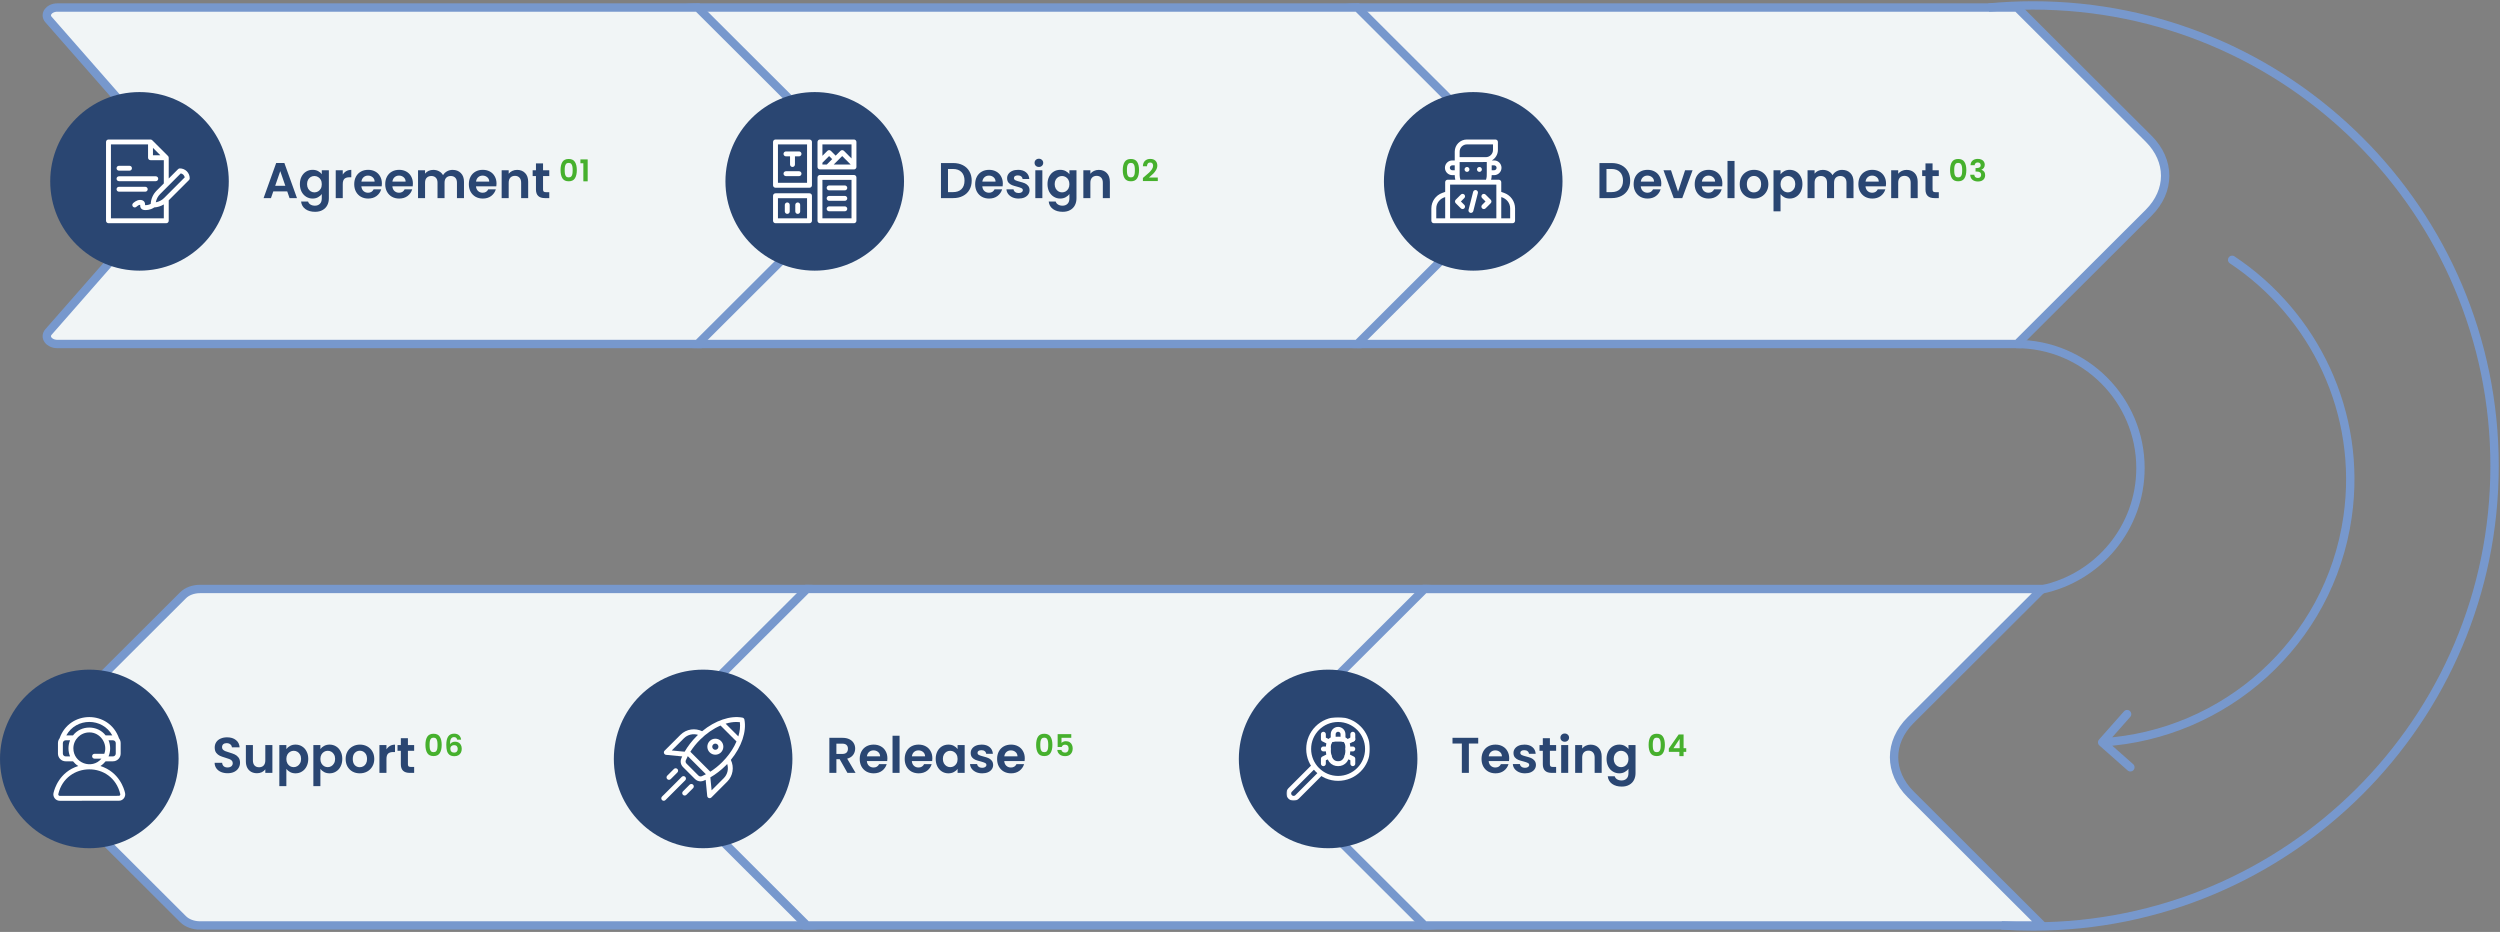 <svg width="896" height="334" viewBox="0 0 896 334" fill="none" xmlns="http://www.w3.org/2000/svg">
<rect x="0" y="0" width="896" height="334" fill="#808080" stroke="none"/>
<g clip-path="url(#clip0_85_691)">
<path d="M71.677 331.678H289.206C305.893 331.678 319.423 321.677 319.423 309.346V233.421C319.423 221.091 305.893 211.09 289.206 211.09H71.677C69.282 211.09 67.031 211.926 65.604 213.351L20.755 258.097C12.838 265.995 12.838 276.788 20.755 284.679L65.604 329.424C67.031 330.849 69.282 331.685 71.677 331.685V331.678Z" fill="#F1F5F6" stroke="#7798CD" stroke-width="3" stroke-miterlimit="10"/>
<path d="M289.206 331.678H510.542C527.229 331.678 540.759 321.677 540.759 309.346V233.421C540.759 221.091 527.229 211.09 510.542 211.09H289.206L242.098 258.089C234.182 265.988 234.182 276.78 242.098 284.671L289.206 331.67V331.678Z" fill="#F1F5F6" stroke="#7798CD" stroke-width="3" stroke-miterlimit="10"/>
<path d="M510.542 331.678H731.878L684.771 284.679C676.854 276.78 676.854 265.988 684.771 258.097L731.878 211.098H510.542L463.435 258.097C455.518 265.995 455.518 276.788 463.435 284.679L510.542 331.678Z" fill="#F1F5F6" stroke="#7798CD" stroke-width="3" stroke-miterlimit="10"/>
<path d="M722.95 123.287H486.505C469.818 123.287 456.289 113.286 456.289 100.956V25.031C456.289 12.7 469.818 2.699 486.505 2.699H722.95L770.057 49.698C777.974 57.597 777.974 68.389 770.057 76.281L722.95 123.28V123.287Z" fill="#F1F5F6" stroke="#7798CD" stroke-width="3" stroke-miterlimit="10"/>
<path d="M486.505 123.287H250.061C233.373 123.287 219.844 113.286 219.844 100.956V25.031C219.844 12.7 233.373 2.699 250.061 2.699H486.505L533.613 49.698C541.529 57.597 541.529 68.389 533.613 76.281L486.505 123.28V123.287Z" fill="#F1F5F6" stroke="#7798CD" stroke-width="3" stroke-miterlimit="10"/>
<path d="M250.06 123.287H20.558C17.567 123.287 15.761 120.838 17.385 118.976L53.675 77.599C61.471 68.714 61.471 57.273 53.675 48.387L17.393 7.01C15.761 5.156 17.567 2.699 20.566 2.699H250.06L297.168 49.698C305.085 57.597 305.085 68.389 297.168 76.281L250.06 123.28V123.287Z" fill="#F1F5F6" stroke="#7798CD" stroke-width="3" stroke-miterlimit="10"/>
<path d="M752.292 265.061C751.743 265.681 751.801 266.629 752.422 267.178L762.533 276.123C763.154 276.672 764.102 276.614 764.65 275.993C765.199 275.373 765.141 274.425 764.521 273.876L755.533 265.925L763.484 256.937C764.033 256.317 763.975 255.369 763.354 254.82C762.734 254.271 761.786 254.329 761.237 254.95L752.292 265.061ZM800.831 91.877C800.141 91.418 799.21 91.606 798.751 92.296C798.292 92.985 798.479 93.916 799.169 94.375L800.831 91.877ZM839.891 185.028C833.513 229.39 796.601 261.908 753.324 264.558L753.507 267.552C798.164 264.818 836.275 231.264 842.86 185.455L839.891 185.028ZM799.169 94.375C828.191 113.677 845.155 148.408 839.891 185.028L842.86 185.455C848.296 147.64 830.774 111.792 800.831 91.877L799.169 94.375Z" fill="#7798CD"/>
<path d="M722.572 123.287C747.183 123.287 767.141 143.199 767.141 167.754C767.141 189.188 751.927 207.088 731.69 211.286" stroke="#7798CD" stroke-width="3" stroke-miterlimit="10"/>
<path d="M712.744 2.699C717.964 2.202 723.259 1.945 728.615 1.945C819.982 1.945 894.051 75.843 894.051 167C894.051 258.157 819.982 332.055 728.615 332.055C724.831 332.055 721.084 331.927 717.359 331.678" stroke="#7798CD" stroke-width="3" stroke-miterlimit="10"/>
<path d="M81.58 277.126C80.704 277.126 79.912 276.976 79.204 276.676C78.508 276.376 77.956 275.944 77.548 275.38C77.14 274.816 76.93 274.15 76.918 273.382H79.618C79.654 273.898 79.834 274.306 80.158 274.606C80.494 274.906 80.95 275.056 81.526 275.056C82.114 275.056 82.576 274.918 82.912 274.642C83.248 274.354 83.416 273.982 83.416 273.526C83.416 273.154 83.302 272.848 83.074 272.608C82.846 272.368 82.558 272.182 82.21 272.05C81.874 271.906 81.406 271.75 80.806 271.582C79.99 271.342 79.324 271.108 78.808 270.88C78.304 270.64 77.866 270.286 77.494 269.818C77.134 269.338 76.954 268.702 76.954 267.91C76.954 267.166 77.14 266.518 77.512 265.966C77.884 265.414 78.406 264.994 79.078 264.706C79.75 264.406 80.518 264.256 81.382 264.256C82.678 264.256 83.728 264.574 84.532 265.21C85.348 265.834 85.798 266.71 85.882 267.838H83.11C83.086 267.406 82.9 267.052 82.552 266.776C82.216 266.488 81.766 266.344 81.202 266.344C80.71 266.344 80.314 266.47 80.014 266.722C79.726 266.974 79.582 267.34 79.582 267.82C79.582 268.156 79.69 268.438 79.906 268.666C80.134 268.882 80.41 269.062 80.734 269.206C81.07 269.338 81.538 269.494 82.138 269.674C82.954 269.914 83.62 270.154 84.136 270.394C84.652 270.634 85.096 270.994 85.468 271.474C85.84 271.954 86.026 272.584 86.026 273.364C86.026 274.036 85.852 274.66 85.504 275.236C85.156 275.812 84.646 276.274 83.974 276.622C83.302 276.958 82.504 277.126 81.58 277.126ZM97.625 267.028V277H95.087V275.74C94.763 276.172 94.337 276.514 93.809 276.766C93.293 277.006 92.729 277.126 92.117 277.126C91.337 277.126 90.647 276.964 90.047 276.64C89.447 276.304 88.973 275.818 88.625 275.182C88.289 274.534 88.121 273.766 88.121 272.878V267.028H90.641V272.518C90.641 273.31 90.839 273.922 91.235 274.354C91.631 274.774 92.171 274.984 92.855 274.984C93.551 274.984 94.097 274.774 94.493 274.354C94.889 273.922 95.087 273.31 95.087 272.518V267.028H97.625ZM102.631 268.468C102.955 268.012 103.399 267.634 103.963 267.334C104.539 267.022 105.193 266.866 105.925 266.866C106.777 266.866 107.545 267.076 108.229 267.496C108.925 267.916 109.471 268.516 109.867 269.296C110.275 270.064 110.479 270.958 110.479 271.978C110.479 272.998 110.275 273.904 109.867 274.696C109.471 275.476 108.925 276.082 108.229 276.514C107.545 276.946 106.777 277.162 105.925 277.162C105.193 277.162 104.545 277.012 103.981 276.712C103.429 276.412 102.979 276.034 102.631 275.578V281.752H100.111V267.028H102.631V268.468ZM107.905 271.978C107.905 271.378 107.779 270.862 107.527 270.43C107.287 269.986 106.963 269.65 106.555 269.422C106.159 269.194 105.727 269.08 105.259 269.08C104.803 269.08 104.371 269.2 103.963 269.44C103.567 269.668 103.243 270.004 102.991 270.448C102.751 270.892 102.631 271.414 102.631 272.014C102.631 272.614 102.751 273.136 102.991 273.58C103.243 274.024 103.567 274.366 103.963 274.606C104.371 274.834 104.803 274.948 105.259 274.948C105.727 274.948 106.159 274.828 106.555 274.588C106.963 274.348 107.287 274.006 107.527 273.562C107.779 273.118 107.905 272.59 107.905 271.978ZM114.83 268.468C115.154 268.012 115.598 267.634 116.162 267.334C116.738 267.022 117.392 266.866 118.124 266.866C118.976 266.866 119.744 267.076 120.428 267.496C121.124 267.916 121.67 268.516 122.066 269.296C122.474 270.064 122.678 270.958 122.678 271.978C122.678 272.998 122.474 273.904 122.066 274.696C121.67 275.476 121.124 276.082 120.428 276.514C119.744 276.946 118.976 277.162 118.124 277.162C117.392 277.162 116.744 277.012 116.18 276.712C115.628 276.412 115.178 276.034 114.83 275.578V281.752H112.31V267.028H114.83V268.468ZM120.104 271.978C120.104 271.378 119.978 270.862 119.726 270.43C119.486 269.986 119.162 269.65 118.754 269.422C118.358 269.194 117.926 269.08 117.458 269.08C117.002 269.08 116.57 269.2 116.162 269.44C115.766 269.668 115.442 270.004 115.19 270.448C114.95 270.892 114.83 271.414 114.83 272.014C114.83 272.614 114.95 273.136 115.19 273.58C115.442 274.024 115.766 274.366 116.162 274.606C116.57 274.834 117.002 274.948 117.458 274.948C117.926 274.948 118.358 274.828 118.754 274.588C119.162 274.348 119.486 274.006 119.726 273.562C119.978 273.118 120.104 272.59 120.104 271.978ZM128.938 277.162C127.978 277.162 127.114 276.952 126.346 276.532C125.578 276.1 124.972 275.494 124.528 274.714C124.096 273.934 123.88 273.034 123.88 272.014C123.88 270.994 124.102 270.094 124.546 269.314C125.002 268.534 125.62 267.934 126.4 267.514C127.18 267.082 128.05 266.866 129.01 266.866C129.97 266.866 130.84 267.082 131.62 267.514C132.4 267.934 133.012 268.534 133.456 269.314C133.912 270.094 134.14 270.994 134.14 272.014C134.14 273.034 133.906 273.934 133.438 274.714C132.982 275.494 132.358 276.1 131.566 276.532C130.786 276.952 129.91 277.162 128.938 277.162ZM128.938 274.966C129.394 274.966 129.82 274.858 130.216 274.642C130.624 274.414 130.948 274.078 131.188 273.634C131.428 273.19 131.548 272.65 131.548 272.014C131.548 271.066 131.296 270.34 130.792 269.836C130.3 269.32 129.694 269.062 128.974 269.062C128.254 269.062 127.648 269.32 127.156 269.836C126.676 270.34 126.436 271.066 126.436 272.014C126.436 272.962 126.67 273.694 127.138 274.21C127.618 274.714 128.218 274.966 128.938 274.966ZM138.508 268.576C138.832 268.048 139.252 267.634 139.768 267.334C140.296 267.034 140.896 266.884 141.568 266.884V269.53H140.902C140.11 269.53 139.51 269.716 139.102 270.088C138.706 270.46 138.508 271.108 138.508 272.032V277H135.988V267.028H138.508V268.576ZM146.199 269.098V273.922C146.199 274.258 146.277 274.504 146.433 274.66C146.601 274.804 146.877 274.876 147.261 274.876H148.431V277H146.847C144.723 277 143.661 275.968 143.661 273.904V269.098H142.473V267.028H143.661V264.562H146.199V267.028H148.431V269.098H146.199Z" fill="#2A4672"/>
<path d="M152.472 266.961C152.472 265.715 152.695 264.74 153.141 264.034C153.595 263.328 154.344 262.976 155.388 262.976C156.432 262.976 157.177 263.328 157.623 264.034C158.077 264.74 158.304 265.715 158.304 266.961C158.304 268.214 158.077 269.196 157.623 269.909C157.177 270.622 156.432 270.978 155.388 270.978C154.344 270.978 153.595 270.622 153.141 269.909C152.695 269.196 152.472 268.214 152.472 266.961ZM156.813 266.961C156.813 266.428 156.777 265.982 156.705 265.622C156.641 265.254 156.504 264.956 156.295 264.725C156.093 264.495 155.791 264.38 155.388 264.38C154.985 264.38 154.679 264.495 154.47 264.725C154.268 264.956 154.131 265.254 154.059 265.622C153.995 265.982 153.962 266.428 153.962 266.961C153.962 267.508 153.995 267.969 154.059 268.343C154.124 268.71 154.261 269.009 154.47 269.24C154.679 269.463 154.985 269.574 155.388 269.574C155.791 269.574 156.097 269.463 156.306 269.24C156.515 269.009 156.651 268.71 156.716 268.343C156.781 267.969 156.813 267.508 156.813 266.961ZM163.86 265.092C163.788 264.79 163.662 264.563 163.482 264.412C163.309 264.261 163.057 264.185 162.726 264.185C162.229 264.185 161.862 264.387 161.625 264.79C161.394 265.186 161.275 265.834 161.268 266.734C161.441 266.446 161.693 266.223 162.024 266.064C162.355 265.899 162.715 265.816 163.104 265.816C163.572 265.816 163.986 265.917 164.346 266.118C164.706 266.32 164.987 266.615 165.189 267.004C165.39 267.386 165.491 267.846 165.491 268.386C165.491 268.898 165.387 269.355 165.178 269.758C164.976 270.154 164.677 270.464 164.281 270.687C163.885 270.91 163.414 271.022 162.867 271.022C162.118 271.022 161.527 270.856 161.095 270.525C160.671 270.194 160.372 269.733 160.199 269.142C160.033 268.545 159.951 267.81 159.951 266.939C159.951 265.622 160.177 264.628 160.631 263.958C161.085 263.282 161.801 262.943 162.78 262.943C163.536 262.943 164.123 263.148 164.541 263.559C164.958 263.969 165.199 264.48 165.264 265.092H163.86ZM162.759 267.058C162.377 267.058 162.057 267.17 161.797 267.393C161.538 267.616 161.409 267.94 161.409 268.365C161.409 268.79 161.527 269.124 161.765 269.369C162.01 269.614 162.352 269.736 162.791 269.736C163.18 269.736 163.486 269.618 163.709 269.38C163.939 269.142 164.055 268.822 164.055 268.419C164.055 268.001 163.943 267.67 163.72 267.425C163.504 267.18 163.183 267.058 162.759 267.058Z" fill="#46B02D"/>
<circle cx="32" cy="272" r="32" fill="#2A4672"/>
<g clip-path="url(#clip1_85_691)">
<path d="M44.828 284.236C44.491 282.691 42.732 276.683 35.974 274.537C36.692 274.086 37.328 273.516 37.855 272.855H40.483C42.007 272.855 43.246 271.615 43.246 270.092V266.325C43.246 265.686 43.028 265.098 42.663 264.63C39.139 254.466 24.89 254.448 21.353 264.63C20.988 265.098 20.77 265.687 20.77 266.325V270.092C20.77 271.615 22.009 272.855 23.533 272.855H26.162C26.688 273.516 27.324 274.086 28.042 274.537C21.287 276.682 19.515 282.688 19.174 284.231C18.878 285.535 19.86 287 21.417 287C25.998 287 38.167 287 42.599 286.986C44.117 286.986 45.117 285.582 44.828 284.236ZM41.487 266.325V270.092C41.487 270.645 41.037 271.095 40.483 271.095H38.901C39.67 269.292 39.67 267.124 38.901 265.321H40.483C41.037 265.321 41.487 265.772 41.487 266.325ZM25.115 271.095H23.533C22.979 271.095 22.529 270.645 22.529 270.092V266.325C22.529 265.772 22.98 265.321 23.533 265.321H25.115C24.346 267.124 24.346 269.292 25.115 271.095ZM23.768 263.562C27.299 257.135 36.719 257.139 40.248 263.562H37.855C34.98 259.821 29.035 259.822 26.162 263.562H23.768ZM26.296 268.208C26.296 265.059 28.858 262.496 32.008 262.496C35.892 262.421 38.761 266.544 37.379 270.154H33.892C32.726 270.197 32.726 271.87 33.892 271.913H36.352C32.972 275.914 26.296 273.509 26.296 268.208ZM43.002 285.035C42.903 285.157 42.756 285.226 42.596 285.226C38.164 285.24 25.997 285.24 21.417 285.24C21.092 285.248 20.822 284.922 20.894 284.603C23.609 272.904 40.26 272.645 43.108 284.605C43.139 284.758 43.1 284.914 43.002 285.035Z" fill="white"/>
</g>
<path d="M303.722 277L300.95 272.104H299.762V277H297.242V264.436H301.958C302.93 264.436 303.758 264.61 304.442 264.958C305.126 265.294 305.636 265.756 305.972 266.344C306.32 266.92 306.494 267.568 306.494 268.288C306.494 269.116 306.254 269.866 305.774 270.538C305.294 271.198 304.58 271.654 303.632 271.906L306.638 277H303.722ZM299.762 270.214H301.868C302.552 270.214 303.062 270.052 303.398 269.728C303.734 269.392 303.902 268.93 303.902 268.342C303.902 267.766 303.734 267.322 303.398 267.01C303.062 266.686 302.552 266.524 301.868 266.524H299.762V270.214ZM318.043 271.798C318.043 272.158 318.019 272.482 317.971 272.77H310.681C310.741 273.49 310.993 274.054 311.437 274.462C311.881 274.87 312.427 275.074 313.075 275.074C314.011 275.074 314.677 274.672 315.073 273.868H317.791C317.503 274.828 316.951 275.62 316.135 276.244C315.319 276.856 314.317 277.162 313.129 277.162C312.169 277.162 311.305 276.952 310.537 276.532C309.781 276.1 309.187 275.494 308.755 274.714C308.335 273.934 308.125 273.034 308.125 272.014C308.125 270.982 308.335 270.076 308.755 269.296C309.175 268.516 309.763 267.916 310.519 267.496C311.275 267.076 312.145 266.866 313.129 266.866C314.077 266.866 314.923 267.07 315.667 267.478C316.423 267.886 317.005 268.468 317.413 269.224C317.833 269.968 318.043 270.826 318.043 271.798ZM315.433 271.078C315.421 270.43 315.187 269.914 314.731 269.53C314.275 269.134 313.717 268.936 313.057 268.936C312.433 268.936 311.905 269.128 311.473 269.512C311.053 269.884 310.795 270.406 310.699 271.078H315.433ZM322.403 263.68V277H319.883V263.68H322.403ZM334.162 271.798C334.162 272.158 334.138 272.482 334.09 272.77H326.8C326.86 273.49 327.112 274.054 327.556 274.462C328 274.87 328.546 275.074 329.194 275.074C330.13 275.074 330.796 274.672 331.192 273.868H333.91C333.622 274.828 333.07 275.62 332.254 276.244C331.438 276.856 330.436 277.162 329.248 277.162C328.288 277.162 327.424 276.952 326.656 276.532C325.9 276.1 325.306 275.494 324.874 274.714C324.454 273.934 324.244 273.034 324.244 272.014C324.244 270.982 324.454 270.076 324.874 269.296C325.294 268.516 325.882 267.916 326.638 267.496C327.394 267.076 328.264 266.866 329.248 266.866C330.196 266.866 331.042 267.07 331.786 267.478C332.542 267.886 333.124 268.468 333.532 269.224C333.952 269.968 334.162 270.826 334.162 271.798ZM331.552 271.078C331.54 270.43 331.306 269.914 330.85 269.53C330.394 269.134 329.836 268.936 329.176 268.936C328.552 268.936 328.024 269.128 327.592 269.512C327.172 269.884 326.914 270.406 326.818 271.078H331.552ZM335.354 271.978C335.354 270.97 335.552 270.076 335.948 269.296C336.356 268.516 336.902 267.916 337.586 267.496C338.282 267.076 339.056 266.866 339.908 266.866C340.652 266.866 341.3 267.016 341.852 267.316C342.416 267.616 342.866 267.994 343.202 268.45V267.028H345.74V277H343.202V275.542C342.878 276.01 342.428 276.4 341.852 276.712C341.288 277.012 340.634 277.162 339.89 277.162C339.05 277.162 338.282 276.946 337.586 276.514C336.902 276.082 336.356 275.476 335.948 274.696C335.552 273.904 335.354 272.998 335.354 271.978ZM343.202 272.014C343.202 271.402 343.082 270.88 342.842 270.448C342.602 270.004 342.278 269.668 341.87 269.44C341.462 269.2 341.024 269.08 340.556 269.08C340.088 269.08 339.656 269.194 339.26 269.422C338.864 269.65 338.54 269.986 338.288 270.43C338.048 270.862 337.928 271.378 337.928 271.978C337.928 272.578 338.048 273.106 338.288 273.562C338.54 274.006 338.864 274.348 339.26 274.588C339.668 274.828 340.1 274.948 340.556 274.948C341.024 274.948 341.462 274.834 341.87 274.606C342.278 274.366 342.602 274.03 342.842 273.598C343.082 273.154 343.202 272.626 343.202 272.014ZM352.017 277.162C351.201 277.162 350.469 277.018 349.821 276.73C349.173 276.43 348.657 276.028 348.273 275.524C347.901 275.02 347.697 274.462 347.661 273.85H350.199C350.247 274.234 350.433 274.552 350.757 274.804C351.093 275.056 351.507 275.182 351.999 275.182C352.479 275.182 352.851 275.086 353.115 274.894C353.391 274.702 353.529 274.456 353.529 274.156C353.529 273.832 353.361 273.592 353.025 273.436C352.701 273.268 352.179 273.088 351.459 272.896C350.715 272.716 350.103 272.53 349.623 272.338C349.155 272.146 348.747 271.852 348.399 271.456C348.063 271.06 347.895 270.526 347.895 269.854C347.895 269.302 348.051 268.798 348.363 268.342C348.687 267.886 349.143 267.526 349.731 267.262C350.331 266.998 351.033 266.866 351.837 266.866C353.025 266.866 353.973 267.166 354.681 267.766C355.389 268.354 355.779 269.152 355.851 270.16H353.439C353.403 269.764 353.235 269.452 352.935 269.224C352.647 268.984 352.257 268.864 351.765 268.864C351.309 268.864 350.955 268.948 350.703 269.116C350.463 269.284 350.343 269.518 350.343 269.818C350.343 270.154 350.511 270.412 350.847 270.592C351.183 270.76 351.705 270.934 352.413 271.114C353.133 271.294 353.727 271.48 354.195 271.672C354.663 271.864 355.065 272.164 355.401 272.572C355.749 272.968 355.929 273.496 355.941 274.156C355.941 274.732 355.779 275.248 355.455 275.704C355.143 276.16 354.687 276.52 354.087 276.784C353.499 277.036 352.809 277.162 352.017 277.162ZM367.28 271.798C367.28 272.158 367.256 272.482 367.208 272.77H359.918C359.978 273.49 360.23 274.054 360.674 274.462C361.118 274.87 361.664 275.074 362.312 275.074C363.248 275.074 363.914 274.672 364.31 273.868H367.028C366.74 274.828 366.188 275.62 365.372 276.244C364.556 276.856 363.554 277.162 362.366 277.162C361.406 277.162 360.542 276.952 359.774 276.532C359.018 276.1 358.424 275.494 357.992 274.714C357.572 273.934 357.362 273.034 357.362 272.014C357.362 270.982 357.572 270.076 357.992 269.296C358.412 268.516 359 267.916 359.756 267.496C360.512 267.076 361.382 266.866 362.366 266.866C363.314 266.866 364.16 267.07 364.904 267.478C365.66 267.886 366.242 268.468 366.65 269.224C367.07 269.968 367.28 270.826 367.28 271.798ZM364.67 271.078C364.658 270.43 364.424 269.914 363.968 269.53C363.512 269.134 362.954 268.936 362.294 268.936C361.67 268.936 361.142 269.128 360.71 269.512C360.29 269.884 360.032 270.406 359.936 271.078H364.67Z" fill="#2A4672"/>
<path d="M371.347 266.961C371.347 265.715 371.57 264.74 372.016 264.034C372.47 263.328 373.219 262.976 374.263 262.976C375.307 262.976 376.052 263.328 376.498 264.034C376.952 264.74 377.179 265.715 377.179 266.961C377.179 268.214 376.952 269.196 376.498 269.909C376.052 270.622 375.307 270.978 374.263 270.978C373.219 270.978 372.47 270.622 372.016 269.909C371.57 269.196 371.347 268.214 371.347 266.961ZM375.688 266.961C375.688 266.428 375.652 265.982 375.58 265.622C375.516 265.254 375.379 264.956 375.17 264.725C374.968 264.495 374.666 264.38 374.263 264.38C373.86 264.38 373.554 264.495 373.345 264.725C373.143 264.956 373.006 265.254 372.934 265.622C372.87 265.982 372.837 266.428 372.837 266.961C372.837 267.508 372.87 267.969 372.934 268.343C372.999 268.71 373.136 269.009 373.345 269.24C373.554 269.463 373.86 269.574 374.263 269.574C374.666 269.574 374.972 269.463 375.181 269.24C375.39 269.009 375.526 268.71 375.591 268.343C375.656 267.969 375.688 267.508 375.688 266.961ZM383.945 264.434H380.446V266.28C380.597 266.093 380.813 265.942 381.094 265.827C381.374 265.704 381.673 265.643 381.99 265.643C382.566 265.643 383.038 265.769 383.405 266.021C383.772 266.273 384.038 266.597 384.204 266.993C384.37 267.382 384.452 267.8 384.452 268.246C384.452 269.074 384.215 269.74 383.74 270.244C383.272 270.748 382.602 271 381.731 271C380.91 271 380.255 270.795 379.765 270.384C379.276 269.974 378.998 269.438 378.934 268.775H380.402C380.467 269.063 380.611 269.294 380.834 269.466C381.065 269.639 381.356 269.726 381.709 269.726C382.134 269.726 382.454 269.592 382.67 269.326C382.886 269.06 382.994 268.707 382.994 268.268C382.994 267.821 382.883 267.483 382.66 267.252C382.444 267.015 382.123 266.896 381.698 266.896C381.396 266.896 381.144 266.972 380.942 267.123C380.741 267.274 380.597 267.476 380.51 267.728H379.063V263.105H383.945V264.434Z" fill="#46B02D"/>
<circle cx="252" cy="272" r="32" fill="#2A4672"/>
<g clip-path="url(#clip2_85_691)">
<path d="M266.796 257.893C266.728 257.542 266.453 257.268 266.102 257.199C261.768 256.354 256.302 258.239 251.64 262.068C250.428 261.48 249.035 261.261 247.693 261.454C246.233 261.664 244.91 262.325 243.869 263.367L238.192 269.043C237.952 269.283 237.872 269.641 237.987 269.961C238.102 270.281 238.391 270.506 238.73 270.539L244.501 271.094C244.395 271.319 244.293 271.546 244.196 271.772C243.726 272.873 243.959 274.082 244.805 274.928L249.067 279.19C249.624 279.747 250.338 280.038 251.076 280.038C251.458 280.038 251.847 279.96 252.223 279.799C252.453 279.701 252.682 279.598 252.911 279.49L253.467 285.277C253.5 285.615 253.725 285.905 254.045 286.02C254.142 286.054 254.242 286.071 254.342 286.071C254.571 286.071 254.795 285.982 254.963 285.814L260.64 280.138C262.702 278.075 263.201 274.939 261.931 272.352C265.774 267.674 267.633 262.186 266.796 257.893ZM254.567 276.576L247.419 269.428C248.379 267.914 249.547 266.46 250.882 265.125C253.149 262.858 255.707 261.118 258.246 260.033L263.957 265.745C263.092 267.773 261.809 269.819 260.168 271.718C259.757 272.194 259.32 272.663 258.87 273.113C257.535 274.448 256.081 275.616 254.567 276.576ZM263.927 258.753C264.349 258.753 264.763 258.778 265.166 258.828C265.361 260.396 265.166 262.134 264.622 263.924L260.065 259.368C261.394 258.964 262.696 258.753 263.927 258.753ZM240.753 268.968L245.111 264.609C246.434 263.287 248.41 262.83 250.165 263.37C249.988 263.538 249.813 263.709 249.639 263.883C247.945 265.576 246.499 267.456 245.376 269.412L240.753 268.968ZM251.532 278.183C251.099 278.368 250.642 278.28 250.309 277.947L246.048 273.686C245.715 273.353 245.627 272.896 245.812 272.463C246.021 271.973 246.254 271.485 246.508 271.001L252.994 277.487C252.51 277.742 252.022 277.974 251.532 278.183ZM259.397 278.895L255.038 283.254L254.592 278.613C256.546 277.491 258.422 276.047 260.113 274.356C260.288 274.181 260.461 274.001 260.632 273.821C261.19 275.582 260.744 277.548 259.397 278.895Z" fill="white"/>
<path d="M258.406 265.589C257.287 264.47 255.467 264.47 254.349 265.589C253.23 266.708 253.23 268.528 254.349 269.646C254.89 270.188 255.611 270.487 256.377 270.487C257.144 270.487 257.864 270.188 258.406 269.646C259.525 268.528 259.525 266.708 258.406 265.589ZM257.163 268.404C256.953 268.614 256.674 268.729 256.377 268.729C256.08 268.729 255.801 268.614 255.591 268.404C255.158 267.97 255.158 267.265 255.591 266.832C255.808 266.615 256.093 266.507 256.377 266.507C256.662 266.507 256.947 266.615 257.163 266.832C257.597 267.265 257.597 267.97 257.163 268.404Z" fill="white"/>
<path d="M245.59 278.416C245.247 278.072 244.691 278.072 244.348 278.416L237.264 285.499C236.921 285.843 236.921 286.399 237.264 286.742C237.435 286.914 237.66 287 237.885 287C238.11 287 238.335 286.914 238.506 286.742L245.59 279.658C245.933 279.315 245.933 278.759 245.59 278.416Z" fill="white"/>
<path d="M240.383 279.236L242.775 276.844C243.119 276.501 243.119 275.944 242.775 275.601C242.432 275.258 241.876 275.258 241.533 275.601L239.14 277.994C238.797 278.337 238.797 278.893 239.14 279.236C239.312 279.408 239.537 279.494 239.761 279.494C239.986 279.494 240.211 279.408 240.383 279.236Z" fill="white"/>
<path d="M247.162 281.231L244.77 283.624C244.427 283.967 244.427 284.523 244.77 284.866C244.941 285.038 245.166 285.124 245.391 285.124C245.616 285.124 245.841 285.038 246.012 284.866L248.405 282.474C248.748 282.131 248.748 281.574 248.405 281.231C248.062 280.888 247.505 280.888 247.162 281.231Z" fill="white"/>
</g>
<path d="M529.792 264.436V266.47H526.444V277H523.924V266.47H520.576V264.436H529.792ZM540.901 271.798C540.901 272.158 540.877 272.482 540.829 272.77H533.539C533.599 273.49 533.851 274.054 534.295 274.462C534.739 274.87 535.285 275.074 535.933 275.074C536.869 275.074 537.535 274.672 537.931 273.868H540.649C540.361 274.828 539.809 275.62 538.993 276.244C538.177 276.856 537.175 277.162 535.987 277.162C535.027 277.162 534.163 276.952 533.395 276.532C532.639 276.1 532.045 275.494 531.613 274.714C531.193 273.934 530.983 273.034 530.983 272.014C530.983 270.982 531.193 270.076 531.613 269.296C532.033 268.516 532.621 267.916 533.377 267.496C534.133 267.076 535.003 266.866 535.987 266.866C536.935 266.866 537.781 267.07 538.525 267.478C539.281 267.886 539.863 268.468 540.271 269.224C540.691 269.968 540.901 270.826 540.901 271.798ZM538.291 271.078C538.279 270.43 538.045 269.914 537.589 269.53C537.133 269.134 536.575 268.936 535.915 268.936C535.291 268.936 534.763 269.128 534.331 269.512C533.911 269.884 533.653 270.406 533.557 271.078H538.291ZM546.556 277.162C545.74 277.162 545.008 277.018 544.36 276.73C543.712 276.43 543.196 276.028 542.812 275.524C542.44 275.02 542.236 274.462 542.2 273.85H544.738C544.786 274.234 544.972 274.552 545.296 274.804C545.632 275.056 546.046 275.182 546.538 275.182C547.018 275.182 547.39 275.086 547.654 274.894C547.93 274.702 548.068 274.456 548.068 274.156C548.068 273.832 547.9 273.592 547.564 273.436C547.24 273.268 546.718 273.088 545.998 272.896C545.254 272.716 544.642 272.53 544.162 272.338C543.694 272.146 543.286 271.852 542.938 271.456C542.602 271.06 542.434 270.526 542.434 269.854C542.434 269.302 542.59 268.798 542.902 268.342C543.226 267.886 543.682 267.526 544.27 267.262C544.87 266.998 545.572 266.866 546.376 266.866C547.564 266.866 548.512 267.166 549.22 267.766C549.928 268.354 550.318 269.152 550.39 270.16H547.978C547.942 269.764 547.774 269.452 547.474 269.224C547.186 268.984 546.796 268.864 546.304 268.864C545.848 268.864 545.494 268.948 545.242 269.116C545.002 269.284 544.882 269.518 544.882 269.818C544.882 270.154 545.05 270.412 545.386 270.592C545.722 270.76 546.244 270.934 546.952 271.114C547.672 271.294 548.266 271.48 548.734 271.672C549.202 271.864 549.604 272.164 549.94 272.572C550.288 272.968 550.468 273.496 550.48 274.156C550.48 274.732 550.318 275.248 549.994 275.704C549.682 276.16 549.226 276.52 548.626 276.784C548.038 277.036 547.348 277.162 546.556 277.162ZM555.483 269.098V273.922C555.483 274.258 555.561 274.504 555.717 274.66C555.885 274.804 556.161 274.876 556.545 274.876H557.715V277H556.131C554.007 277 552.945 275.968 552.945 273.904V269.098H551.757V267.028H552.945V264.562H555.483V267.028H557.715V269.098H555.483ZM560.805 265.84C560.361 265.84 559.989 265.702 559.689 265.426C559.401 265.138 559.257 264.784 559.257 264.364C559.257 263.944 559.401 263.596 559.689 263.32C559.989 263.032 560.361 262.888 560.805 262.888C561.249 262.888 561.615 263.032 561.903 263.32C562.203 263.596 562.353 263.944 562.353 264.364C562.353 264.784 562.203 265.138 561.903 265.426C561.615 265.702 561.249 265.84 560.805 265.84ZM562.047 267.028V277H559.527V267.028H562.047ZM570.063 266.884C571.251 266.884 572.211 267.262 572.943 268.018C573.675 268.762 574.041 269.806 574.041 271.15V277H571.521V271.492C571.521 270.7 571.323 270.094 570.927 269.674C570.531 269.242 569.991 269.026 569.307 269.026C568.611 269.026 568.059 269.242 567.651 269.674C567.255 270.094 567.057 270.7 567.057 271.492V277H564.537V267.028H567.057V268.27C567.393 267.838 567.819 267.502 568.335 267.262C568.863 267.01 569.439 266.884 570.063 266.884ZM580.343 266.866C581.087 266.866 581.741 267.016 582.305 267.316C582.869 267.604 583.313 267.982 583.637 268.45V267.028H586.175V277.072C586.175 277.996 585.989 278.818 585.617 279.538C585.245 280.27 584.687 280.846 583.943 281.266C583.199 281.698 582.299 281.914 581.243 281.914C579.827 281.914 578.663 281.584 577.751 280.924C576.851 280.264 576.341 279.364 576.221 278.224H578.723C578.855 278.68 579.137 279.04 579.569 279.304C580.013 279.58 580.547 279.718 581.171 279.718C581.903 279.718 582.497 279.496 582.953 279.052C583.409 278.62 583.637 277.96 583.637 277.072V275.524C583.313 275.992 582.863 276.382 582.287 276.694C581.723 277.006 581.075 277.162 580.343 277.162C579.503 277.162 578.735 276.946 578.039 276.514C577.343 276.082 576.791 275.476 576.383 274.696C575.987 273.904 575.789 272.998 575.789 271.978C575.789 270.97 575.987 270.076 576.383 269.296C576.791 268.516 577.337 267.916 578.021 267.496C578.717 267.076 579.491 266.866 580.343 266.866ZM583.637 272.014C583.637 271.402 583.517 270.88 583.277 270.448C583.037 270.004 582.713 269.668 582.305 269.44C581.897 269.2 581.459 269.08 580.991 269.08C580.523 269.08 580.091 269.194 579.695 269.422C579.299 269.65 578.975 269.986 578.723 270.43C578.483 270.862 578.363 271.378 578.363 271.978C578.363 272.578 578.483 273.106 578.723 273.562C578.975 274.006 579.299 274.348 579.695 274.588C580.103 274.828 580.535 274.948 580.991 274.948C581.459 274.948 581.897 274.834 582.305 274.606C582.713 274.366 583.037 274.03 583.277 273.598C583.517 273.154 583.637 272.626 583.637 272.014Z" fill="#2A4672"/>
<path d="M590.864 266.961C590.864 265.715 591.088 264.74 591.534 264.034C591.988 263.328 592.736 262.976 593.78 262.976C594.824 262.976 595.57 263.328 596.016 264.034C596.47 264.74 596.696 265.715 596.696 266.961C596.696 268.214 596.47 269.196 596.016 269.909C595.57 270.622 594.824 270.978 593.78 270.978C592.736 270.978 591.988 270.622 591.534 269.909C591.088 269.196 590.864 268.214 590.864 266.961ZM595.206 266.961C595.206 266.428 595.17 265.982 595.098 265.622C595.033 265.254 594.896 264.956 594.688 264.725C594.486 264.495 594.184 264.38 593.78 264.38C593.377 264.38 593.071 264.495 592.862 264.725C592.661 264.956 592.524 265.254 592.452 265.622C592.387 265.982 592.355 266.428 592.355 266.961C592.355 267.508 592.387 267.969 592.452 268.343C592.517 268.71 592.654 269.009 592.862 269.24C593.071 269.463 593.377 269.574 593.78 269.574C594.184 269.574 594.49 269.463 594.698 269.24C594.907 269.009 595.044 268.71 595.109 268.343C595.174 267.969 595.206 267.508 595.206 266.961ZM598.106 269.466V268.278L601.637 263.224H603.398V268.149H604.348V269.466H603.398V271H601.886V269.466H598.106ZM601.983 264.844L599.769 268.149H601.983V264.844Z" fill="#46B02D"/>
<circle cx="476" cy="272" r="32" fill="#2A4672"/>
<g clip-path="url(#clip3_85_691)">
<mask id="mask0_85_691" style="mask-type:luminance" maskUnits="userSpaceOnUse" x="460" y="257" width="31" height="31">
<path d="M461 257.002H491V287.002H461V257.002Z" fill="white"/>
</mask>
<g mask="url(#mask0_85_691)">
<path d="M490.121 268.428C490.121 274.253 485.399 278.975 479.574 278.975C473.749 278.975 469.027 274.253 469.027 268.428C469.027 262.603 473.749 257.881 479.574 257.881C485.399 257.881 490.121 262.603 490.121 268.428Z" stroke="white" stroke-width="1.758" stroke-miterlimit="10" stroke-linecap="round" stroke-linejoin="round"/>
<path d="M476.439 265.98L474.301 264.911V263.153" stroke="white" stroke-width="1.758" stroke-miterlimit="10" stroke-linecap="round" stroke-linejoin="round"/>
<path d="M482.709 265.98L484.847 264.911" stroke="white" stroke-width="1.758" stroke-miterlimit="10" stroke-linecap="round" stroke-linejoin="round"/>
<path d="M474.301 268.428H476.058" stroke="white" stroke-width="1.758" stroke-miterlimit="10" stroke-linecap="round" stroke-linejoin="round"/>
<path d="M483.09 268.428H484.847" stroke="white" stroke-width="1.758" stroke-miterlimit="10" stroke-linecap="round" stroke-linejoin="round"/>
<path d="M483.09 268.428C483.09 272.311 481.516 273.701 479.574 273.701C477.632 273.701 476.058 272.311 476.058 268.428C476.058 264.544 477.632 264.912 479.574 264.912C481.516 264.912 483.09 264.544 483.09 268.428Z" stroke="white" stroke-width="1.758" stroke-miterlimit="10" stroke-linecap="round" stroke-linejoin="round"/>
<path d="M476.343 270.922L474.301 271.943V273.701" stroke="white" stroke-width="1.758" stroke-miterlimit="10" stroke-linecap="round" stroke-linejoin="round"/>
<path d="M482.805 270.922L484.847 271.943V273.701" stroke="white" stroke-width="1.758" stroke-miterlimit="10" stroke-linecap="round" stroke-linejoin="round"/>
<path d="M477.816 264.957V263.154C477.816 262.183 478.603 261.396 479.574 261.396C480.545 261.396 481.332 262.183 481.332 263.154V264.957" stroke="white" stroke-width="1.758" stroke-miterlimit="10" stroke-linecap="round" stroke-linejoin="round"/>
<path d="M484.847 264.912V263.154" stroke="white" stroke-width="1.758" stroke-miterlimit="10" stroke-linecap="round" stroke-linejoin="round"/>
<path d="M473.463 277.025L464.879 285.608C464.536 285.951 464.086 286.123 463.636 286.123C463.187 286.123 462.737 285.951 462.394 285.608C461.707 284.921 461.707 283.809 462.394 283.122L470.977 274.539" stroke="white" stroke-width="1.758" stroke-miterlimit="10"/>
</g>
</g>
<path d="M577.634 58.436C578.954 58.436 580.112 58.694 581.108 59.21C582.116 59.726 582.89 60.464 583.43 61.424C583.982 62.372 584.258 63.476 584.258 64.736C584.258 65.996 583.982 67.1 583.43 68.048C582.89 68.984 582.116 69.71 581.108 70.226C580.112 70.742 578.954 71 577.634 71H573.242V58.436H577.634ZM577.544 68.858C578.864 68.858 579.884 68.498 580.604 67.778C581.324 67.058 581.684 66.044 581.684 64.736C581.684 63.428 581.324 62.408 580.604 61.676C579.884 60.932 578.864 60.56 577.544 60.56H575.762V68.858H577.544ZM595.414 65.798C595.414 66.158 595.39 66.482 595.342 66.77H588.052C588.112 67.49 588.364 68.054 588.808 68.462C589.252 68.87 589.798 69.074 590.446 69.074C591.382 69.074 592.048 68.672 592.444 67.868H595.162C594.874 68.828 594.322 69.62 593.506 70.244C592.69 70.856 591.688 71.162 590.5 71.162C589.54 71.162 588.676 70.952 587.908 70.532C587.152 70.1 586.558 69.494 586.126 68.714C585.706 67.934 585.496 67.034 585.496 66.014C585.496 64.982 585.706 64.076 586.126 63.296C586.546 62.516 587.134 61.916 587.89 61.496C588.646 61.076 589.516 60.866 590.5 60.866C591.448 60.866 592.294 61.07 593.038 61.478C593.794 61.886 594.376 62.468 594.784 63.224C595.204 63.968 595.414 64.826 595.414 65.798ZM592.804 65.078C592.792 64.43 592.558 63.914 592.102 63.53C591.646 63.134 591.088 62.936 590.428 62.936C589.804 62.936 589.276 63.128 588.844 63.512C588.424 63.884 588.166 64.406 588.07 65.078H592.804ZM601.412 68.678L603.932 61.028H606.614L602.924 71H599.864L596.192 61.028H598.892L601.412 68.678ZM617.299 65.798C617.299 66.158 617.275 66.482 617.227 66.77H609.937C609.997 67.49 610.249 68.054 610.693 68.462C611.137 68.87 611.683 69.074 612.331 69.074C613.267 69.074 613.933 68.672 614.329 67.868H617.047C616.759 68.828 616.207 69.62 615.391 70.244C614.575 70.856 613.573 71.162 612.385 71.162C611.425 71.162 610.561 70.952 609.793 70.532C609.037 70.1 608.443 69.494 608.011 68.714C607.591 67.934 607.381 67.034 607.381 66.014C607.381 64.982 607.591 64.076 608.011 63.296C608.431 62.516 609.019 61.916 609.775 61.496C610.531 61.076 611.401 60.866 612.385 60.866C613.333 60.866 614.179 61.07 614.923 61.478C615.679 61.886 616.261 62.468 616.669 63.224C617.089 63.968 617.299 64.826 617.299 65.798ZM614.689 65.078C614.677 64.43 614.443 63.914 613.987 63.53C613.531 63.134 612.973 62.936 612.313 62.936C611.689 62.936 611.161 63.128 610.729 63.512C610.309 63.884 610.051 64.406 609.955 65.078H614.689ZM621.658 57.68V71H619.138V57.68H621.658ZM628.576 71.162C627.616 71.162 626.752 70.952 625.984 70.532C625.216 70.1 624.61 69.494 624.166 68.714C623.734 67.934 623.518 67.034 623.518 66.014C623.518 64.994 623.74 64.094 624.184 63.314C624.64 62.534 625.258 61.934 626.038 61.514C626.818 61.082 627.688 60.866 628.648 60.866C629.608 60.866 630.478 61.082 631.258 61.514C632.038 61.934 632.65 62.534 633.094 63.314C633.55 64.094 633.778 64.994 633.778 66.014C633.778 67.034 633.544 67.934 633.076 68.714C632.62 69.494 631.996 70.1 631.204 70.532C630.424 70.952 629.548 71.162 628.576 71.162ZM628.576 68.966C629.032 68.966 629.458 68.858 629.854 68.642C630.262 68.414 630.586 68.078 630.826 67.634C631.066 67.19 631.186 66.65 631.186 66.014C631.186 65.066 630.934 64.34 630.43 63.836C629.938 63.32 629.332 63.062 628.612 63.062C627.892 63.062 627.286 63.32 626.794 63.836C626.314 64.34 626.074 65.066 626.074 66.014C626.074 66.962 626.308 67.694 626.776 68.21C627.256 68.714 627.856 68.966 628.576 68.966ZM638.147 62.468C638.471 62.012 638.915 61.634 639.479 61.334C640.055 61.022 640.709 60.866 641.441 60.866C642.293 60.866 643.061 61.076 643.745 61.496C644.441 61.916 644.987 62.516 645.383 63.296C645.791 64.064 645.995 64.958 645.995 65.978C645.995 66.998 645.791 67.904 645.383 68.696C644.987 69.476 644.441 70.082 643.745 70.514C643.061 70.946 642.293 71.162 641.441 71.162C640.709 71.162 640.061 71.012 639.497 70.712C638.945 70.412 638.495 70.034 638.147 69.578V75.752H635.627V61.028H638.147V62.468ZM643.421 65.978C643.421 65.378 643.295 64.862 643.043 64.43C642.803 63.986 642.479 63.65 642.071 63.422C641.675 63.194 641.243 63.08 640.775 63.08C640.319 63.08 639.887 63.2 639.479 63.44C639.083 63.668 638.759 64.004 638.507 64.448C638.267 64.892 638.147 65.414 638.147 66.014C638.147 66.614 638.267 67.136 638.507 67.58C638.759 68.024 639.083 68.366 639.479 68.606C639.887 68.834 640.319 68.948 640.775 68.948C641.243 68.948 641.675 68.828 642.071 68.588C642.479 68.348 642.803 68.006 643.043 67.562C643.295 67.118 643.421 66.59 643.421 65.978ZM660.21 60.884C661.434 60.884 662.418 61.262 663.162 62.018C663.918 62.762 664.296 63.806 664.296 65.15V71H661.776V65.492C661.776 64.712 661.578 64.118 661.182 63.71C660.786 63.29 660.246 63.08 659.562 63.08C658.878 63.08 658.332 63.29 657.924 63.71C657.528 64.118 657.33 64.712 657.33 65.492V71H654.81V65.492C654.81 64.712 654.612 64.118 654.216 63.71C653.82 63.29 653.28 63.08 652.596 63.08C651.9 63.08 651.348 63.29 650.94 63.71C650.544 64.118 650.346 64.712 650.346 65.492V71H647.826V61.028H650.346V62.234C650.67 61.814 651.084 61.484 651.588 61.244C652.104 61.004 652.668 60.884 653.28 60.884C654.06 60.884 654.756 61.052 655.368 61.388C655.98 61.712 656.454 62.18 656.79 62.792C657.114 62.216 657.582 61.754 658.194 61.406C658.818 61.058 659.49 60.884 660.21 60.884ZM675.957 65.798C675.957 66.158 675.933 66.482 675.885 66.77H668.595C668.655 67.49 668.907 68.054 669.351 68.462C669.795 68.87 670.341 69.074 670.989 69.074C671.925 69.074 672.591 68.672 672.987 67.868H675.705C675.417 68.828 674.865 69.62 674.049 70.244C673.233 70.856 672.231 71.162 671.043 71.162C670.083 71.162 669.219 70.952 668.451 70.532C667.695 70.1 667.101 69.494 666.669 68.714C666.249 67.934 666.039 67.034 666.039 66.014C666.039 64.982 666.249 64.076 666.669 63.296C667.089 62.516 667.677 61.916 668.433 61.496C669.189 61.076 670.059 60.866 671.043 60.866C671.991 60.866 672.837 61.07 673.581 61.478C674.337 61.886 674.919 62.468 675.327 63.224C675.747 63.968 675.957 64.826 675.957 65.798ZM673.347 65.078C673.335 64.43 673.101 63.914 672.645 63.53C672.189 63.134 671.631 62.936 670.971 62.936C670.347 62.936 669.819 63.128 669.387 63.512C668.967 63.884 668.709 64.406 668.613 65.078H673.347ZM683.323 60.884C684.511 60.884 685.471 61.262 686.203 62.018C686.935 62.762 687.301 63.806 687.301 65.15V71H684.781V65.492C684.781 64.7 684.583 64.094 684.187 63.674C683.791 63.242 683.251 63.026 682.567 63.026C681.871 63.026 681.319 63.242 680.911 63.674C680.515 64.094 680.317 64.7 680.317 65.492V71H677.797V61.028H680.317V62.27C680.653 61.838 681.079 61.502 681.595 61.262C682.123 61.01 682.699 60.884 683.323 60.884ZM692.631 63.098V67.922C692.631 68.258 692.709 68.504 692.865 68.66C693.033 68.804 693.309 68.876 693.693 68.876H694.863V71H693.279C691.155 71 690.093 69.968 690.093 67.904V63.098H688.905V61.028H690.093V58.562H692.631V61.028H694.863V63.098H692.631Z" fill="#2A4672"/>
<path d="M698.903 60.961C698.903 59.715 699.127 58.74 699.573 58.034C700.027 57.328 700.775 56.976 701.819 56.976C702.863 56.976 703.609 57.328 704.055 58.034C704.509 58.74 704.735 59.715 704.735 60.961C704.735 62.214 704.509 63.196 704.055 63.909C703.609 64.622 702.863 64.978 701.819 64.978C700.775 64.978 700.027 64.622 699.573 63.909C699.127 63.196 698.903 62.214 698.903 60.961ZM703.245 60.961C703.245 60.428 703.209 59.982 703.137 59.622C703.072 59.254 702.935 58.956 702.727 58.725C702.525 58.495 702.223 58.38 701.819 58.38C701.416 58.38 701.11 58.495 700.901 58.725C700.7 58.956 700.563 59.254 700.491 59.622C700.426 59.982 700.394 60.428 700.394 60.961C700.394 61.508 700.426 61.969 700.491 62.343C700.556 62.71 700.693 63.009 700.901 63.24C701.11 63.463 701.416 63.574 701.819 63.574C702.223 63.574 702.529 63.463 702.737 63.24C702.946 63.009 703.083 62.71 703.148 62.343C703.213 61.969 703.245 61.508 703.245 60.961ZM706.231 59.2C706.267 58.48 706.519 57.926 706.987 57.537C707.462 57.141 708.085 56.943 708.855 56.943C709.381 56.943 709.831 57.037 710.205 57.224C710.58 57.404 710.861 57.652 711.048 57.969C711.242 58.279 711.339 58.632 711.339 59.028C711.339 59.481 711.221 59.866 710.983 60.183C710.753 60.493 710.475 60.702 710.151 60.81V60.853C710.569 60.982 710.893 61.213 711.123 61.544C711.361 61.875 711.48 62.3 711.48 62.818C711.48 63.25 711.379 63.636 711.177 63.974C710.983 64.312 710.691 64.579 710.303 64.773C709.921 64.96 709.46 65.054 708.92 65.054C708.107 65.054 707.444 64.849 706.933 64.438C706.422 64.028 706.152 63.423 706.123 62.624H707.592C707.606 62.977 707.725 63.261 707.948 63.477C708.179 63.686 708.492 63.79 708.888 63.79C709.255 63.79 709.536 63.69 709.73 63.488C709.932 63.279 710.033 63.013 710.033 62.689C710.033 62.257 709.896 61.947 709.622 61.76C709.349 61.573 708.924 61.479 708.348 61.479H708.035V60.237H708.348C709.37 60.237 709.881 59.895 709.881 59.211C709.881 58.902 709.788 58.66 709.601 58.488C709.421 58.315 709.158 58.228 708.812 58.228C708.474 58.228 708.211 58.322 708.024 58.509C707.844 58.689 707.739 58.92 707.711 59.2H706.231Z" fill="#46B02D"/>
<circle cx="528" cy="65" r="32" fill="#2A4672"/>
<g clip-path="url(#clip4_85_691)">
<path d="M539.085 69.142L538.049 68.774V65.293C538.049 64.808 537.655 64.414 537.17 64.414H534.417C534.552 63.883 534.621 63.334 534.621 62.773H535.5C536.954 62.773 538.137 61.591 538.137 60.137C538.137 58.683 536.954 57.5 535.5 57.5H534.683C535.976 56.748 536.848 55.349 536.848 53.749V50.879C536.848 50.394 536.454 50 535.969 50H525.716C523.325 50 521.379 51.946 521.379 54.337V57.207V57.5H520.5C519.046 57.5 517.863 58.683 517.863 60.137C517.863 61.591 519.046 62.773 520.5 62.773H521.379C521.379 63.335 521.448 63.883 521.583 64.414H518.83C518.345 64.414 517.951 64.808 517.951 65.293V68.774L516.915 69.142C514.573 69.973 513 72.201 513 74.686V79.121C513 79.606 513.394 80 513.879 80H542.121C542.606 80 543 79.606 543 79.121V74.686C543 72.201 541.427 69.973 539.085 69.142ZM536.379 60.137C536.379 60.621 535.985 61.016 535.5 61.016H534.621V59.258H535.5C535.985 59.258 536.379 59.652 536.379 60.137ZM523.137 54.337C523.137 52.915 524.294 51.758 525.716 51.758H535.09V53.749C535.09 55.171 533.933 56.328 532.51 56.328H523.137V54.337ZM520.5 61.016C520.015 61.016 519.621 60.621 519.621 60.137C519.621 59.652 520.015 59.258 520.5 59.258H521.379V61.016H520.5ZM523.137 62.773V61.895V58.086C523.137 58.086 532.747 58.08 532.863 58.07V61.895C532.876 62.714 532.884 63.651 532.58 64.414H523.42C523.232 63.891 523.137 63.342 523.137 62.773ZM519.709 66.172H536.291V78.242H519.709V66.172ZM514.758 74.686C514.743 72.756 516.114 71.131 517.951 70.639V78.242H514.758V74.686ZM541.242 78.242H538.049V70.639C539.886 71.131 541.257 72.757 541.242 74.686V78.242Z" fill="white"/>
<path d="M532.43 69.74C532.087 69.397 531.53 69.397 531.187 69.74C530.844 70.083 530.844 70.639 531.187 70.983L532.411 72.207L531.187 73.431C530.844 73.774 530.844 74.331 531.187 74.674C531.53 75.017 532.087 75.017 532.43 74.674L534.276 72.829C534.619 72.485 534.619 71.929 534.276 71.585L532.43 69.74Z" fill="white"/>
<path d="M524.813 69.74C524.47 69.397 523.913 69.397 523.57 69.74L521.724 71.585C521.381 71.929 521.381 72.485 521.724 72.829L523.57 74.674C523.742 74.846 523.966 74.932 524.191 74.932C524.416 74.932 524.641 74.846 524.813 74.674C525.156 74.331 525.156 73.775 524.813 73.431L523.589 72.207L524.813 70.983C525.156 70.639 525.156 70.083 524.813 69.74Z" fill="white"/>
<path d="M529.04 68.135C528.569 68.015 528.091 68.299 527.971 68.769L526.326 75.211C526.206 75.681 526.49 76.16 526.96 76.28C527.418 76.401 527.911 76.12 528.029 75.646L529.674 69.204C529.794 68.734 529.51 68.255 529.04 68.135Z" fill="white"/>
<path d="M525.773 61.602C526.259 61.602 526.652 61.208 526.652 60.723C526.652 60.237 526.259 59.844 525.773 59.844C525.288 59.844 524.895 60.237 524.895 60.723C524.895 61.208 525.288 61.602 525.773 61.602Z" fill="white"/>
<path d="M530.227 61.602C530.712 61.602 531.105 61.208 531.105 60.723C531.105 60.237 530.712 59.844 530.227 59.844C529.741 59.844 529.348 60.237 529.348 60.723C529.348 61.208 529.741 61.602 530.227 61.602Z" fill="white"/>
</g>
<path d="M341.634 58.436C342.954 58.436 344.112 58.694 345.108 59.21C346.116 59.726 346.89 60.464 347.43 61.424C347.982 62.372 348.258 63.476 348.258 64.736C348.258 65.996 347.982 67.1 347.43 68.048C346.89 68.984 346.116 69.71 345.108 70.226C344.112 70.742 342.954 71 341.634 71H337.242V58.436H341.634ZM341.544 68.858C342.864 68.858 343.884 68.498 344.604 67.778C345.324 67.058 345.684 66.044 345.684 64.736C345.684 63.428 345.324 62.408 344.604 61.676C343.884 60.932 342.864 60.56 341.544 60.56H339.762V68.858H341.544ZM359.414 65.798C359.414 66.158 359.39 66.482 359.342 66.77H352.052C352.112 67.49 352.364 68.054 352.808 68.462C353.252 68.87 353.798 69.074 354.446 69.074C355.382 69.074 356.048 68.672 356.444 67.868H359.162C358.874 68.828 358.322 69.62 357.506 70.244C356.69 70.856 355.688 71.162 354.5 71.162C353.54 71.162 352.676 70.952 351.908 70.532C351.152 70.1 350.558 69.494 350.126 68.714C349.706 67.934 349.496 67.034 349.496 66.014C349.496 64.982 349.706 64.076 350.126 63.296C350.546 62.516 351.134 61.916 351.89 61.496C352.646 61.076 353.516 60.866 354.5 60.866C355.448 60.866 356.294 61.07 357.038 61.478C357.794 61.886 358.376 62.468 358.784 63.224C359.204 63.968 359.414 64.826 359.414 65.798ZM356.804 65.078C356.792 64.43 356.558 63.914 356.102 63.53C355.646 63.134 355.088 62.936 354.428 62.936C353.804 62.936 353.276 63.128 352.844 63.512C352.424 63.884 352.166 64.406 352.07 65.078H356.804ZM365.07 71.162C364.254 71.162 363.522 71.018 362.874 70.73C362.226 70.43 361.71 70.028 361.326 69.524C360.954 69.02 360.75 68.462 360.714 67.85H363.252C363.3 68.234 363.486 68.552 363.81 68.804C364.146 69.056 364.56 69.182 365.052 69.182C365.532 69.182 365.904 69.086 366.168 68.894C366.444 68.702 366.582 68.456 366.582 68.156C366.582 67.832 366.414 67.592 366.078 67.436C365.754 67.268 365.232 67.088 364.512 66.896C363.768 66.716 363.156 66.53 362.676 66.338C362.208 66.146 361.8 65.852 361.452 65.456C361.116 65.06 360.948 64.526 360.948 63.854C360.948 63.302 361.104 62.798 361.416 62.342C361.74 61.886 362.196 61.526 362.784 61.262C363.384 60.998 364.086 60.866 364.89 60.866C366.078 60.866 367.026 61.166 367.734 61.766C368.442 62.354 368.832 63.152 368.904 64.16H366.492C366.456 63.764 366.288 63.452 365.988 63.224C365.7 62.984 365.31 62.864 364.818 62.864C364.362 62.864 364.008 62.948 363.756 63.116C363.516 63.284 363.396 63.518 363.396 63.818C363.396 64.154 363.564 64.412 363.9 64.592C364.236 64.76 364.758 64.934 365.466 65.114C366.186 65.294 366.78 65.48 367.248 65.672C367.716 65.864 368.118 66.164 368.454 66.572C368.802 66.968 368.982 67.496 368.994 68.156C368.994 68.732 368.832 69.248 368.508 69.704C368.196 70.16 367.74 70.52 367.14 70.784C366.552 71.036 365.862 71.162 365.07 71.162ZM372.34 59.84C371.896 59.84 371.524 59.702 371.224 59.426C370.936 59.138 370.792 58.784 370.792 58.364C370.792 57.944 370.936 57.596 371.224 57.32C371.524 57.032 371.896 56.888 372.34 56.888C372.784 56.888 373.15 57.032 373.438 57.32C373.738 57.596 373.888 57.944 373.888 58.364C373.888 58.784 373.738 59.138 373.438 59.426C373.15 59.702 372.784 59.84 372.34 59.84ZM373.582 61.028V71H371.062V61.028H373.582ZM379.978 60.866C380.722 60.866 381.376 61.016 381.94 61.316C382.504 61.604 382.948 61.982 383.272 62.45V61.028H385.81V71.072C385.81 71.996 385.624 72.818 385.252 73.538C384.88 74.27 384.322 74.846 383.578 75.266C382.834 75.698 381.934 75.914 380.878 75.914C379.462 75.914 378.298 75.584 377.386 74.924C376.486 74.264 375.976 73.364 375.856 72.224H378.358C378.49 72.68 378.772 73.04 379.204 73.304C379.648 73.58 380.182 73.718 380.806 73.718C381.538 73.718 382.132 73.496 382.588 73.052C383.044 72.62 383.272 71.96 383.272 71.072V69.524C382.948 69.992 382.498 70.382 381.922 70.694C381.358 71.006 380.71 71.162 379.978 71.162C379.138 71.162 378.37 70.946 377.674 70.514C376.978 70.082 376.426 69.476 376.018 68.696C375.622 67.904 375.424 66.998 375.424 65.978C375.424 64.97 375.622 64.076 376.018 63.296C376.426 62.516 376.972 61.916 377.656 61.496C378.352 61.076 379.126 60.866 379.978 60.866ZM383.272 66.014C383.272 65.402 383.152 64.88 382.912 64.448C382.672 64.004 382.348 63.668 381.94 63.44C381.532 63.2 381.094 63.08 380.626 63.08C380.158 63.08 379.726 63.194 379.33 63.422C378.934 63.65 378.61 63.986 378.358 64.43C378.118 64.862 377.998 65.378 377.998 65.978C377.998 66.578 378.118 67.106 378.358 67.562C378.61 68.006 378.934 68.348 379.33 68.588C379.738 68.828 380.17 68.948 380.626 68.948C381.094 68.948 381.532 68.834 381.94 68.606C382.348 68.366 382.672 68.03 382.912 67.598C383.152 67.154 383.272 66.626 383.272 66.014ZM393.797 60.884C394.985 60.884 395.945 61.262 396.677 62.018C397.409 62.762 397.775 63.806 397.775 65.15V71H395.255V65.492C395.255 64.7 395.057 64.094 394.661 63.674C394.265 63.242 393.725 63.026 393.041 63.026C392.345 63.026 391.793 63.242 391.385 63.674C390.989 64.094 390.791 64.7 390.791 65.492V71H388.271V61.028H390.791V62.27C391.127 61.838 391.553 61.502 392.069 61.262C392.597 61.01 393.173 60.884 393.797 60.884Z" fill="#2A4672"/>
<path d="M402.4 60.961C402.4 59.715 402.623 58.74 403.069 58.034C403.523 57.328 404.272 56.976 405.316 56.976C406.36 56.976 407.105 57.328 407.551 58.034C408.005 58.74 408.232 59.715 408.232 60.961C408.232 62.214 408.005 63.196 407.551 63.909C407.105 64.622 406.36 64.978 405.316 64.978C404.272 64.978 403.523 64.622 403.069 63.909C402.623 63.196 402.4 62.214 402.4 60.961ZM406.741 60.961C406.741 60.428 406.705 59.982 406.633 59.622C406.568 59.254 406.432 58.956 406.223 58.725C406.021 58.495 405.719 58.38 405.316 58.38C404.912 58.38 404.606 58.495 404.398 58.725C404.196 58.956 404.059 59.254 403.987 59.622C403.922 59.982 403.89 60.428 403.89 60.961C403.89 61.508 403.922 61.969 403.987 62.343C404.052 62.71 404.189 63.009 404.398 63.24C404.606 63.463 404.912 63.574 405.316 63.574C405.719 63.574 406.025 63.463 406.234 63.24C406.442 63.009 406.579 62.71 406.644 62.343C406.709 61.969 406.741 61.508 406.741 60.961ZM410.181 63.294C410.872 62.718 411.423 62.239 411.833 61.857C412.244 61.468 412.586 61.065 412.859 60.648C413.133 60.23 413.27 59.82 413.27 59.416C413.27 59.049 413.183 58.761 413.01 58.552C412.838 58.344 412.571 58.239 412.211 58.239C411.851 58.239 411.574 58.362 411.38 58.606C411.185 58.844 411.084 59.172 411.077 59.589H409.608C409.637 58.725 409.893 58.07 410.375 57.624C410.865 57.177 411.484 56.954 412.233 56.954C413.054 56.954 413.684 57.174 414.123 57.613C414.562 58.045 414.782 58.617 414.782 59.33C414.782 59.892 414.63 60.428 414.328 60.939C414.026 61.45 413.68 61.897 413.291 62.278C412.902 62.653 412.395 63.106 411.768 63.639H414.954V64.892H409.619V63.769L410.181 63.294Z" fill="#46B02D"/>
<circle cx="292" cy="65" r="32" fill="#2A4672"/>
<g clip-path="url(#clip5_85_691)">
<path d="M290.125 50H277.938C277.452 50 277.059 50.394 277.059 50.879V66.406C277.059 66.892 277.452 67.285 277.938 67.285H290.125C290.61 67.285 291.004 66.892 291.004 66.406V50.879C291.004 50.394 290.61 50 290.125 50ZM289.246 65.527H278.816V51.758H289.246V65.527Z" fill="white"/>
<path d="M290.125 69.277H277.938C277.452 69.277 277.059 69.671 277.059 70.156V79.121C277.059 79.606 277.452 80 277.938 80H290.125C290.61 80 291.004 79.606 291.004 79.121V70.156C291.004 69.671 290.61 69.277 290.125 69.277ZM289.246 78.242H278.816V71.035H289.246V78.242Z" fill="white"/>
<path d="M306.062 62.715H293.875C293.39 62.715 292.996 63.108 292.996 63.594V79.121C292.996 79.606 293.39 80 293.875 80H306.062C306.548 80 306.941 79.606 306.941 79.121V63.594C306.941 63.108 306.548 62.715 306.062 62.715ZM305.184 78.242H294.754V64.473H305.184V78.242Z" fill="white"/>
<path d="M306.062 50H293.875C293.39 50 292.996 50.394 292.996 50.879V59.844C292.996 60.329 293.39 60.723 293.875 60.723H306.062C306.548 60.723 306.941 60.329 306.941 59.844C306.941 58.592 306.941 52.709 306.941 50.879C306.941 50.394 306.548 50 306.062 50ZM305.184 51.758V56.784L302.465 54.066C302.122 53.723 301.565 53.723 301.222 54.066L299.5 55.788L297.778 54.066C297.435 53.723 296.878 53.723 296.535 54.066L294.754 55.847V51.758H305.184ZM294.754 58.333L297.156 55.93L298.257 57.031L296.323 58.965H294.754V58.333ZM298.809 58.965C299.149 58.625 301.496 56.278 301.844 55.93L304.878 58.965H298.809Z" fill="white"/>
<path d="M281.688 56.035H283.152V58.965C283.152 59.45 283.546 59.844 284.031 59.844C284.517 59.844 284.91 59.45 284.91 58.965V56.035H286.375C286.86 56.035 287.254 55.642 287.254 55.156C287.254 54.671 286.86 54.277 286.375 54.277H281.688C281.202 54.277 280.809 54.671 280.809 55.156C280.809 55.642 281.202 56.035 281.688 56.035Z" fill="white"/>
<path d="M281.688 63.125H286.375C286.86 63.125 287.254 62.731 287.254 62.246C287.254 61.761 286.86 61.367 286.375 61.367H281.688C281.202 61.367 280.809 61.761 280.809 62.246C280.809 62.731 281.202 63.125 281.688 63.125Z" fill="white"/>
<path d="M297.156 68.223H302.781C303.267 68.223 303.66 67.829 303.66 67.344C303.66 66.858 303.267 66.465 302.781 66.465H297.156C296.671 66.465 296.277 66.858 296.277 67.344C296.277 67.829 296.671 68.223 297.156 68.223Z" fill="white"/>
<path d="M297.156 71.973H302.781C303.267 71.973 303.66 71.579 303.66 71.094C303.66 70.608 303.267 70.215 302.781 70.215H297.156C296.671 70.215 296.277 70.608 296.277 71.094C296.277 71.579 296.671 71.973 297.156 71.973Z" fill="white"/>
<path d="M297.156 75.723H302.781C303.267 75.723 303.66 75.329 303.66 74.844C303.66 74.358 303.267 73.965 302.781 73.965H297.156C296.671 73.965 296.277 74.358 296.277 74.844C296.277 75.329 296.671 75.723 297.156 75.723Z" fill="white"/>
<path d="M282.156 76.66C282.642 76.66 283.035 76.267 283.035 75.781V73.438C283.035 72.952 282.642 72.559 282.156 72.559C281.671 72.559 281.277 72.952 281.277 73.438V75.781C281.277 76.267 281.671 76.66 282.156 76.66Z" fill="white"/>
<path d="M285.906 76.66C286.392 76.66 286.785 76.267 286.785 75.781V73.438C286.785 72.952 286.392 72.559 285.906 72.559C285.421 72.559 285.027 72.952 285.027 73.438V75.781C285.027 76.267 285.421 76.66 285.906 76.66Z" fill="white"/>
</g>
<path d="M102.946 68.606H97.942L97.114 71H94.468L98.986 58.418H101.92L106.438 71H103.774L102.946 68.606ZM102.262 66.59L100.444 61.334L98.626 66.59H102.262ZM112.033 60.866C112.777 60.866 113.431 61.016 113.995 61.316C114.559 61.604 115.003 61.982 115.327 62.45V61.028H117.865V71.072C117.865 71.996 117.679 72.818 117.307 73.538C116.935 74.27 116.377 74.846 115.633 75.266C114.889 75.698 113.989 75.914 112.933 75.914C111.517 75.914 110.353 75.584 109.441 74.924C108.541 74.264 108.031 73.364 107.911 72.224H110.413C110.545 72.68 110.827 73.04 111.259 73.304C111.703 73.58 112.237 73.718 112.861 73.718C113.593 73.718 114.187 73.496 114.643 73.052C115.099 72.62 115.327 71.96 115.327 71.072V69.524C115.003 69.992 114.553 70.382 113.977 70.694C113.413 71.006 112.765 71.162 112.033 71.162C111.193 71.162 110.425 70.946 109.729 70.514C109.033 70.082 108.481 69.476 108.073 68.696C107.677 67.904 107.479 66.998 107.479 65.978C107.479 64.97 107.677 64.076 108.073 63.296C108.481 62.516 109.027 61.916 109.711 61.496C110.407 61.076 111.181 60.866 112.033 60.866ZM115.327 66.014C115.327 65.402 115.207 64.88 114.967 64.448C114.727 64.004 114.403 63.668 113.995 63.44C113.587 63.2 113.149 63.08 112.681 63.08C112.213 63.08 111.781 63.194 111.385 63.422C110.989 63.65 110.665 63.986 110.413 64.43C110.173 64.862 110.053 65.378 110.053 65.978C110.053 66.578 110.173 67.106 110.413 67.562C110.665 68.006 110.989 68.348 111.385 68.588C111.793 68.828 112.225 68.948 112.681 68.948C113.149 68.948 113.587 68.834 113.995 68.606C114.403 68.366 114.727 68.03 114.967 67.598C115.207 67.154 115.327 66.626 115.327 66.014ZM122.846 62.576C123.17 62.048 123.59 61.634 124.106 61.334C124.634 61.034 125.234 60.884 125.906 60.884V63.53H125.24C124.448 63.53 123.848 63.716 123.44 64.088C123.044 64.46 122.846 65.108 122.846 66.032V71H120.326V61.028H122.846V62.576ZM136.873 65.798C136.873 66.158 136.849 66.482 136.801 66.77H129.511C129.571 67.49 129.823 68.054 130.267 68.462C130.711 68.87 131.257 69.074 131.905 69.074C132.841 69.074 133.507 68.672 133.903 67.868H136.621C136.333 68.828 135.781 69.62 134.965 70.244C134.149 70.856 133.147 71.162 131.959 71.162C130.999 71.162 130.135 70.952 129.367 70.532C128.611 70.1 128.017 69.494 127.585 68.714C127.165 67.934 126.955 67.034 126.955 66.014C126.955 64.982 127.165 64.076 127.585 63.296C128.005 62.516 128.593 61.916 129.349 61.496C130.105 61.076 130.975 60.866 131.959 60.866C132.907 60.866 133.753 61.07 134.497 61.478C135.253 61.886 135.835 62.468 136.243 63.224C136.663 63.968 136.873 64.826 136.873 65.798ZM134.263 65.078C134.251 64.43 134.017 63.914 133.561 63.53C133.105 63.134 132.547 62.936 131.887 62.936C131.263 62.936 130.735 63.128 130.303 63.512C129.883 63.884 129.625 64.406 129.529 65.078H134.263ZM147.983 65.798C147.983 66.158 147.959 66.482 147.911 66.77H140.621C140.681 67.49 140.933 68.054 141.377 68.462C141.821 68.87 142.367 69.074 143.015 69.074C143.951 69.074 144.617 68.672 145.013 67.868H147.731C147.443 68.828 146.891 69.62 146.075 70.244C145.259 70.856 144.257 71.162 143.069 71.162C142.109 71.162 141.245 70.952 140.477 70.532C139.721 70.1 139.127 69.494 138.695 68.714C138.275 67.934 138.065 67.034 138.065 66.014C138.065 64.982 138.275 64.076 138.695 63.296C139.115 62.516 139.703 61.916 140.459 61.496C141.215 61.076 142.085 60.866 143.069 60.866C144.017 60.866 144.863 61.07 145.607 61.478C146.363 61.886 146.945 62.468 147.353 63.224C147.773 63.968 147.983 64.826 147.983 65.798ZM145.373 65.078C145.361 64.43 145.127 63.914 144.671 63.53C144.215 63.134 143.657 62.936 142.997 62.936C142.373 62.936 141.845 63.128 141.413 63.512C140.993 63.884 140.735 64.406 140.639 65.078H145.373ZM162.206 60.884C163.43 60.884 164.414 61.262 165.158 62.018C165.914 62.762 166.292 63.806 166.292 65.15V71H163.772V65.492C163.772 64.712 163.574 64.118 163.178 63.71C162.782 63.29 162.242 63.08 161.558 63.08C160.874 63.08 160.328 63.29 159.92 63.71C159.524 64.118 159.326 64.712 159.326 65.492V71H156.806V65.492C156.806 64.712 156.608 64.118 156.212 63.71C155.816 63.29 155.276 63.08 154.592 63.08C153.896 63.08 153.344 63.29 152.936 63.71C152.54 64.118 152.342 64.712 152.342 65.492V71H149.822V61.028H152.342V62.234C152.666 61.814 153.08 61.484 153.584 61.244C154.1 61.004 154.664 60.884 155.276 60.884C156.056 60.884 156.752 61.052 157.364 61.388C157.976 61.712 158.45 62.18 158.786 62.792C159.11 62.216 159.578 61.754 160.19 61.406C160.814 61.058 161.486 60.884 162.206 60.884ZM177.953 65.798C177.953 66.158 177.929 66.482 177.881 66.77H170.591C170.651 67.49 170.903 68.054 171.347 68.462C171.791 68.87 172.337 69.074 172.985 69.074C173.921 69.074 174.587 68.672 174.983 67.868H177.701C177.413 68.828 176.861 69.62 176.045 70.244C175.229 70.856 174.227 71.162 173.039 71.162C172.079 71.162 171.215 70.952 170.447 70.532C169.691 70.1 169.097 69.494 168.665 68.714C168.245 67.934 168.035 67.034 168.035 66.014C168.035 64.982 168.245 64.076 168.665 63.296C169.085 62.516 169.673 61.916 170.429 61.496C171.185 61.076 172.055 60.866 173.039 60.866C173.987 60.866 174.833 61.07 175.577 61.478C176.333 61.886 176.915 62.468 177.323 63.224C177.743 63.968 177.953 64.826 177.953 65.798ZM175.343 65.078C175.331 64.43 175.097 63.914 174.641 63.53C174.185 63.134 173.627 62.936 172.967 62.936C172.343 62.936 171.815 63.128 171.383 63.512C170.963 63.884 170.705 64.406 170.609 65.078H175.343ZM185.319 60.884C186.507 60.884 187.467 61.262 188.199 62.018C188.931 62.762 189.297 63.806 189.297 65.15V71H186.777V65.492C186.777 64.7 186.579 64.094 186.183 63.674C185.787 63.242 185.247 63.026 184.563 63.026C183.867 63.026 183.315 63.242 182.907 63.674C182.511 64.094 182.313 64.7 182.313 65.492V71H179.793V61.028H182.313V62.27C182.649 61.838 183.075 61.502 183.591 61.262C184.119 61.01 184.695 60.884 185.319 60.884ZM194.627 63.098V67.922C194.627 68.258 194.705 68.504 194.861 68.66C195.029 68.804 195.305 68.876 195.689 68.876H196.859V71H195.275C193.151 71 192.089 69.968 192.089 67.904V63.098H190.901V61.028H192.089V58.562H194.627V61.028H196.859V63.098H194.627Z" fill="#2A4672"/>
<path d="M200.9 60.961C200.9 59.715 201.123 58.74 201.569 58.034C202.023 57.328 202.772 56.976 203.816 56.976C204.86 56.976 205.605 57.328 206.051 58.034C206.505 58.74 206.732 59.715 206.732 60.961C206.732 62.214 206.505 63.196 206.051 63.909C205.605 64.622 204.86 64.978 203.816 64.978C202.772 64.978 202.023 64.622 201.569 63.909C201.123 63.196 200.9 62.214 200.9 60.961ZM205.241 60.961C205.241 60.428 205.205 59.982 205.133 59.622C205.068 59.254 204.932 58.956 204.723 58.725C204.521 58.495 204.219 58.38 203.816 58.38C203.412 58.38 203.106 58.495 202.898 58.725C202.696 58.956 202.559 59.254 202.487 59.622C202.422 59.982 202.39 60.428 202.39 60.961C202.39 61.508 202.422 61.969 202.487 62.343C202.552 62.71 202.689 63.009 202.898 63.24C203.106 63.463 203.412 63.574 203.816 63.574C204.219 63.574 204.525 63.463 204.734 63.24C204.942 63.009 205.079 62.71 205.144 62.343C205.209 61.969 205.241 61.508 205.241 60.961ZM208.022 58.52V57.127H210.625V65H209.07V58.52H208.022Z" fill="#46B02D"/>
<circle cx="50" cy="65" r="32" fill="#2A4672"/>
<g clip-path="url(#clip6_85_691)">
<path d="M42.645 64.938H55.824C56.989 64.894 56.988 63.222 55.824 63.18H42.645C41.48 63.223 41.481 64.895 42.645 64.938Z" fill="white"/>
<path d="M42.645 61.172H46.41C47.575 61.129 47.574 59.457 46.41 59.414H42.645C41.48 59.457 41.481 61.129 42.645 61.172Z" fill="white"/>
<path d="M52.938 67.824C52.938 67.339 52.544 66.945 52.059 66.945H42.645C41.48 66.989 41.481 68.66 42.645 68.703H52.059C52.544 68.703 52.938 68.31 52.938 67.824Z" fill="white"/>
<path d="M66.961 61.393C66.303 60.734 65.39 60.355 64.457 60.355C64.224 60.355 64 60.448 63.835 60.613C63.835 60.613 63.835 60.613 60.469 63.981V56.527C60.469 56.294 60.376 56.071 60.211 55.906L54.563 50.258C54.398 50.093 54.175 50 53.941 50H38.879C38.394 50 38 50.394 38 50.879V79.121C38 79.606 38.394 80 38.879 80H59.59C60.075 80 60.469 79.606 60.469 79.121V71.794C60.469 71.794 67.743 64.519 67.743 64.519C67.907 64.354 68 64.13 68 63.897C68 62.966 67.621 62.053 66.961 61.393ZM54.82 53.001L57.468 55.648H54.82V53.001ZM58.711 78.242H39.758V51.758H53.062V56.527C53.062 57.013 53.456 57.406 53.941 57.406H58.711V65.74L56.144 68.306C54.86 69.591 54.113 71.268 54.015 73.067C53.692 73.263 52.941 73.557 51.996 73.534C51.994 73.183 52.012 72.767 51.731 72.338C51.428 71.883 50.904 71.652 50.176 71.652C48.907 71.652 47.794 72.728 47.671 72.851C47.328 73.194 47.328 73.751 47.671 74.094C48.015 74.437 48.571 74.437 48.914 74.094C49.144 73.868 49.784 73.374 50.238 73.411C50.24 73.763 50.223 74.178 50.504 74.607C50.807 75.062 51.33 75.293 52.059 75.293C53.776 75.293 54.844 74.661 55.276 74.34C56.492 74.273 57.678 73.898 58.711 73.266V78.242H58.711ZM58.808 70.969C58.004 71.773 56.959 72.31 55.845 72.508C56.039 71.393 56.57 70.366 57.387 69.549L64.789 62.145C65.138 62.212 65.465 62.383 65.718 62.635C65.972 62.889 66.143 63.216 66.21 63.565L58.808 70.969Z" fill="white"/>
</g>
</g>
<defs>
<clipPath id="clip0_85_691">
<rect width="896" height="334" fill="white"/>
</clipPath>
<clipPath id="clip1_85_691">
<rect width="30" height="30" fill="white" transform="translate(17 257)"/>
</clipPath>
<clipPath id="clip2_85_691">
<rect width="30" height="30" fill="white" transform="translate(237 257)"/>
</clipPath>
<clipPath id="clip3_85_691">
<rect width="30" height="30" fill="white" transform="translate(461 257)"/>
</clipPath>
<clipPath id="clip4_85_691">
<rect width="30" height="30" fill="white" transform="translate(513 50)"/>
</clipPath>
<clipPath id="clip5_85_691">
<rect width="30" height="30" fill="white" transform="translate(277 50)"/>
</clipPath>
<clipPath id="clip6_85_691">
<rect width="30" height="30" fill="white" transform="translate(38 50)"/>
</clipPath>
</defs>
</svg>
